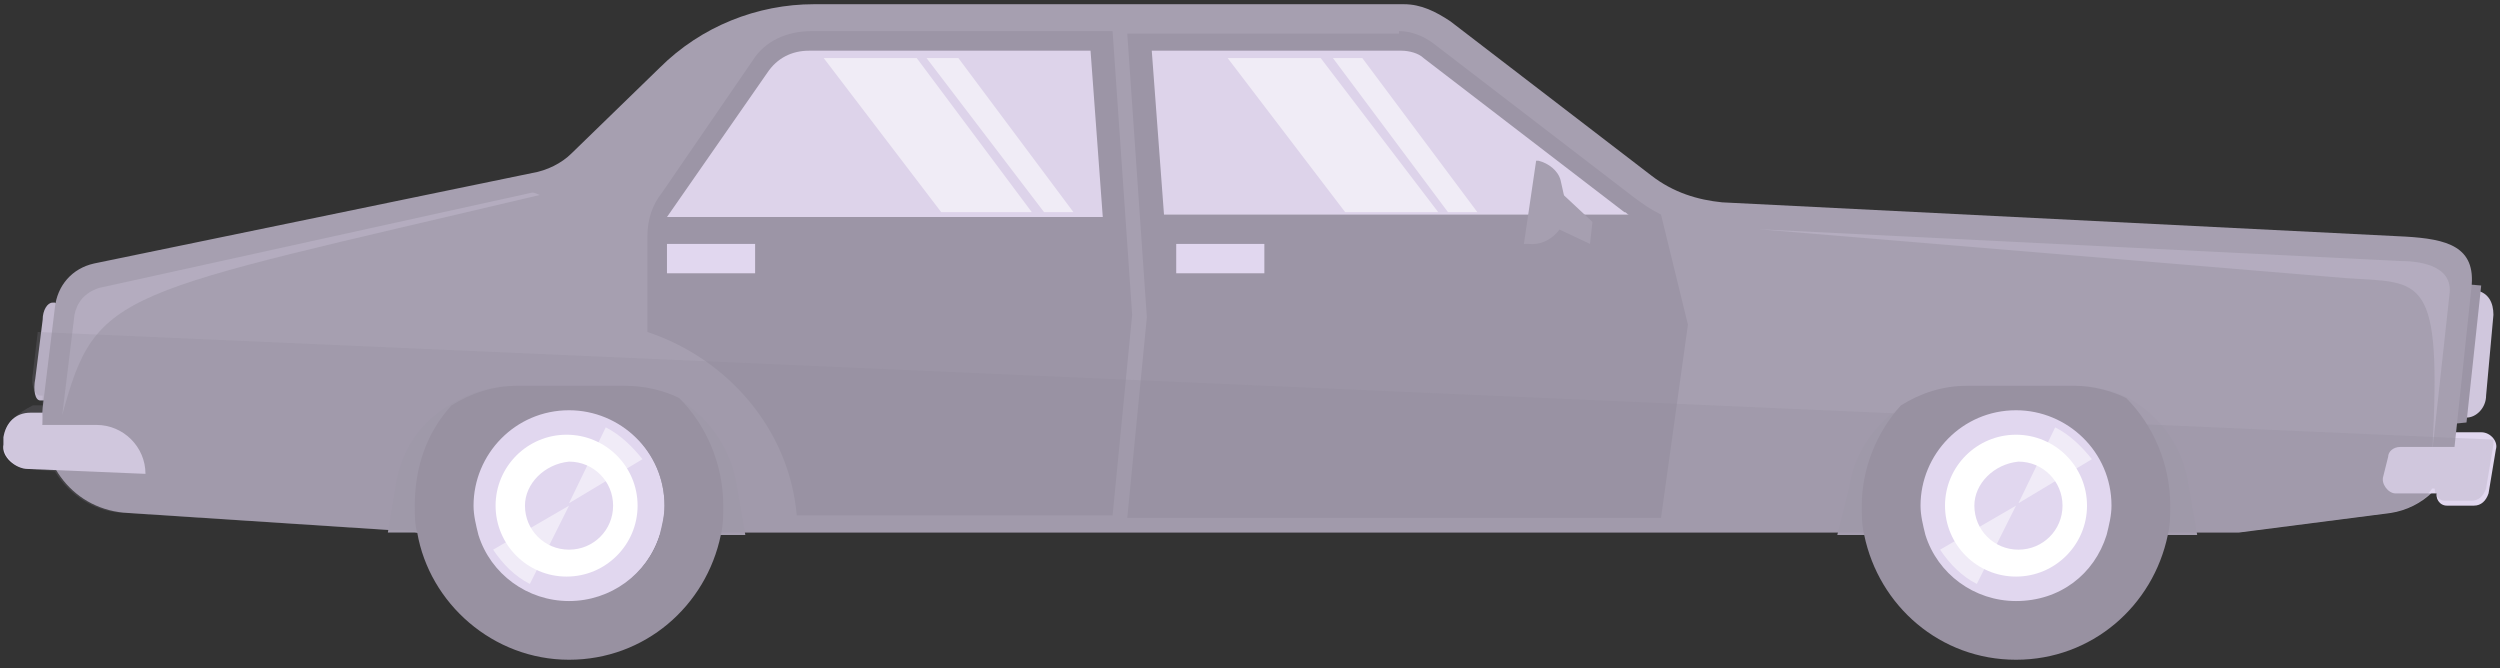 <svg width="247" height="66" viewBox="0 0 247 66" fill="none" xmlns="http://www.w3.org/2000/svg">
<rect x="0" y="0" width="247" height="66" fill="#333333" stroke="none"/>
<path d="M3.973 39.566H4.457C4.941 39.566 5.425 38.842 5.425 37.875L6.15 32.075C6.15 31.108 5.908 30.142 5.425 29.9H5.183C4.699 29.9 4.215 30.625 4.215 31.592L3.489 37.392C3.248 38.6 3.489 39.566 3.973 39.566Z" fill="#C1B8CD"/>
<path d="M241.997 41.5L243.69 41.258C244.658 41.258 245.626 40.291 245.626 39.083L246.351 31.108C246.351 29.9 245.868 28.933 244.658 28.692L243.69 28.45L241.997 41.5Z" fill="#D0C7DD"/>
<path d="M241.272 41.983L243.691 41.741L245.143 28.208L242.24 27.966L241.272 41.983Z" fill="#9C95A6"/>
<path d="M241.756 49.958H244.417C245.143 49.958 245.626 49.474 245.868 48.749L246.594 44.399C246.836 43.674 246.11 42.708 245.143 42.708H241.514L240.789 48.508C240.547 49.233 241.03 49.958 241.756 49.958Z" fill="#E1D7EF"/>
<path d="M12.68 50.683L38.562 52.374H40.014L43.158 52.616H221.194L236.192 50.683C239.336 50.199 241.997 47.783 242.481 44.4L244.174 28.45C244.658 24.342 241.755 23.617 237.643 23.375L170.154 19.992C167.735 19.75 165.316 19.025 163.139 17.333L143.304 2.109C141.852 1.142 140.401 0.417 138.708 0.417H80.41C74.847 0.417 69.283 2.592 65.171 6.7L56.463 15.159C55.495 16.125 54.044 16.85 52.592 17.092L9.293 26.033C7.116 26.517 5.664 28.208 5.423 30.383L4.213 40.291C3.729 45.849 7.358 50.441 12.68 50.683Z" fill="#A69FB0"/>
<path opacity="0.2" d="M173.784 22.649L237.161 25.791C238.612 25.791 242.483 26.033 241.999 29.174L240.306 44.641C241.273 26.999 239.338 27.966 231.839 27.483L173.784 22.649Z" fill="#EDE3FC"/>
<path opacity="0.2" d="M6.148 41.016L7.358 31.108C7.6 29.9 8.326 28.933 9.777 28.45L52.593 19.025C52.834 19.025 53.318 19.267 53.318 19.267C11.47 29.175 9.535 28.45 6.148 41.016Z" fill="#EDE3FC"/>
<path d="M138.225 3.075C139.434 3.075 140.644 3.558 141.611 4.283L161.447 19.508C162.414 20.233 163.14 20.716 164.108 21.2L166.768 32.075L164.108 51.166H111.374L113.309 31.349L111.374 3.317H138.225V3.075Z" fill="#9C95A6"/>
<path d="M113.794 5.009H138.467C139.193 5.009 140.161 5.25 140.644 5.734L160.48 20.958C160.722 20.958 160.722 21.2 160.964 21.2H115.003L113.794 5.009Z" fill="#DDD3EA"/>
<path d="M74.365 5.975C75.574 4.042 77.751 3.075 80.17 3.075H109.923L111.858 31.108L109.923 50.924H78.719C77.993 42.466 71.945 35.458 63.963 32.8V23.375C63.963 21.683 64.447 20.233 65.414 19.025L74.365 5.975Z" fill="#9C95A6"/>
<path d="M75.814 7.184C76.782 5.734 78.233 5.009 79.927 5.009H107.745L108.954 21.442H65.897L75.814 7.184Z" fill="#DDD3EA"/>
<path d="M124.919 24.1H116.211V27H124.919V24.1Z" fill="#E1D7EF"/>
<path d="M74.605 24.1H65.897V27H74.605V24.1Z" fill="#E1D7EF"/>
<path d="M4.213 40.774V41.983H9.535C12.196 41.983 14.373 44.157 14.373 46.816L2.762 46.333C1.553 46.333 0.101 45.124 0.343 43.916C0.343 43.674 0.343 43.432 0.343 43.191C0.585 41.741 1.553 40.774 3.004 40.774H4.213Z" fill="#E1D7EF"/>
<path d="M236.677 48.749H243.692C244.417 48.749 244.901 48.266 244.901 47.783L245.385 45.849C245.627 45.124 244.901 44.158 244.176 44.158H237.161C236.435 44.158 235.951 44.641 235.951 45.124L235.467 47.058C235.225 47.783 235.951 48.749 236.677 48.749Z" fill="#E1D7EF"/>
<path d="M152.98 22.167L157.093 24.1L157.334 21.925L153.706 18.542L152.98 22.167Z" fill="#A69FB0"/>
<path d="M151.77 15.883H152.012C152.98 16.125 153.947 16.85 154.189 17.817L154.673 19.992C155.156 22.167 153.221 24.342 151.044 24.1H150.561L151.77 15.883Z" fill="#A69FB0"/>
<path d="M181.524 52.858H217.083L216.116 47.3C215.39 43.675 213.213 41.017 210.31 39.325C208.859 38.6 206.924 38.117 205.23 38.117H194.587C192.168 38.117 189.991 38.842 188.056 40.05C185.395 41.742 183.218 44.641 182.734 48.025L181.524 52.858Z" fill="#A49DAE"/>
<path d="M38.321 52.616H39.773H40.982L42.917 52.858H73.638L72.671 47.3C71.945 43.916 69.768 41.017 66.865 39.325C65.414 38.6 63.478 38.117 61.543 38.117H50.9C48.481 38.117 46.304 38.842 44.369 40.05C41.466 41.742 39.531 44.641 39.047 48.266L38.321 52.616Z" fill="#A49DAE"/>
<g opacity="0.75">
<path opacity="0.75" d="M130.482 5.734L142.093 20.959H132.901L121.29 5.734H130.482Z" fill="white"/>
<path opacity="0.75" d="M134.593 5.734L145.962 20.959H143.06L131.69 5.734H134.593Z" fill="white"/>
</g>
<g opacity="0.75">
<path opacity="0.75" d="M90.571 5.734L101.94 20.959H92.99L81.379 5.734H90.571Z" fill="white"/>
<path opacity="0.75" d="M94.686 5.734L106.055 20.959H103.152L91.541 5.734H94.686Z" fill="white"/>
</g>
<path opacity="0.2" d="M0.342 43.191C0.342 43.433 0.342 43.674 0.342 43.916C0.342 45.124 1.551 46.333 2.761 46.333L5.422 46.574C6.873 48.991 9.534 50.683 12.437 50.683L38.32 52.374H39.771L42.916 52.616H73.636H181.28H216.839H220.952L235.949 50.683C237.642 50.441 239.336 49.716 240.303 48.266H240.545C240.545 48.991 241.029 49.474 241.513 49.474H244.174C244.899 49.474 245.383 48.991 245.625 48.266L246.351 43.916C246.351 43.674 246.351 43.674 246.351 43.433L3.728 32.8L3.245 36.908C3.003 38.116 3.486 39.083 3.97 39.083H4.212V40.05H3.245C1.793 40.775 0.584 41.741 0.342 43.191Z" fill="#8E8796"/>
<path d="M189.506 49.957C189.506 55.274 193.86 59.624 199.182 59.624C204.503 59.624 208.858 55.274 208.858 49.957C208.858 44.641 204.503 40.291 199.182 40.291C193.86 40.291 189.506 44.641 189.506 49.957Z" fill="#E1D7EF"/>
<path d="M183.942 49.958C183.942 50.925 183.942 51.891 184.184 52.858C185.636 59.866 191.683 65.183 199.182 65.183C206.681 65.183 212.728 59.866 214.179 52.858C214.421 51.891 214.421 50.925 214.421 49.958C214.421 45.85 212.728 41.983 210.067 39.325C208.616 38.6 206.681 38.117 204.987 38.117H194.344C191.925 38.117 189.748 38.842 187.813 40.05C185.394 42.708 183.942 46.333 183.942 49.958ZM199.182 59.383C195.07 59.383 191.441 56.724 190.232 52.858C189.99 51.891 189.748 50.925 189.748 49.958C189.748 44.883 193.86 40.533 199.182 40.533C204.262 40.533 208.616 44.641 208.616 49.958C208.616 50.925 208.374 51.891 208.132 52.858C206.923 56.724 203.536 59.383 199.182 59.383Z" fill="#9891A1"/>
<path d="M192.167 49.958C192.167 53.824 195.312 56.966 199.182 56.966C203.052 56.966 206.197 53.824 206.197 49.958C206.197 46.091 203.052 42.95 199.182 42.95C195.312 42.95 192.167 46.091 192.167 49.958Z" fill="white"/>
<path d="M195.067 49.957C195.067 52.374 197.003 54.307 199.421 54.307C201.84 54.307 203.776 52.374 203.776 49.957C203.776 47.541 201.84 45.608 199.421 45.608C197.003 45.849 195.067 47.782 195.067 49.957Z" fill="#E1D7EF"/>
<path opacity="0.5" d="M203.051 42.224C204.503 42.949 205.712 44.157 206.68 45.366L199.423 49.716L203.051 42.224Z" fill="white"/>
<path opacity="0.5" d="M199.181 49.958L195.31 57.691C193.859 56.966 192.649 55.758 191.682 54.308L199.181 49.958Z" fill="white"/>
<path d="M46.303 49.957C46.303 55.274 50.657 59.624 55.979 59.624C61.3 59.624 65.654 55.274 65.654 49.957C65.654 44.641 61.3 40.291 55.979 40.291C50.657 40.291 46.303 44.641 46.303 49.957Z" fill="#E1D7EF"/>
<path d="M40.98 49.958C40.98 50.925 40.98 51.891 41.222 52.616C42.432 59.624 48.721 65.183 56.22 65.183C63.719 65.183 69.766 59.866 71.217 52.858C71.459 51.891 71.459 50.925 71.459 49.958C71.459 45.85 69.766 41.983 67.105 39.325C65.654 38.6 63.719 38.117 61.783 38.117H51.14C48.721 38.117 46.544 38.842 44.609 40.05C42.19 42.708 40.98 46.091 40.98 49.958ZM56.22 59.383C52.108 59.383 48.479 56.724 47.27 52.858C47.028 51.891 46.786 50.925 46.786 49.958C46.786 44.883 50.898 40.533 56.22 40.533C61.3 40.533 65.654 44.641 65.654 49.958C65.654 50.925 65.412 51.891 65.17 52.858C63.961 56.724 60.332 59.383 56.22 59.383Z" fill="#9891A1"/>
<path d="M48.964 49.958C48.964 53.824 52.108 56.966 55.979 56.966C59.849 56.966 62.994 53.824 62.994 49.958C62.994 46.091 59.849 42.95 55.979 42.95C52.108 42.95 48.964 46.091 48.964 49.958Z" fill="white"/>
<path d="M51.866 49.957C51.866 52.374 53.801 54.307 56.22 54.307C58.639 54.307 60.575 52.374 60.575 49.957C60.575 47.541 58.639 45.608 56.22 45.608C53.801 45.849 51.866 47.782 51.866 49.957Z" fill="#E1D7EF"/>
<path opacity="0.5" d="M59.848 42.224C61.3 42.949 62.509 44.157 63.477 45.366L56.22 49.716L59.848 42.224Z" fill="white"/>
<path opacity="0.5" d="M56.22 49.958L52.35 57.691C50.899 56.966 49.689 55.758 48.722 54.308L56.22 49.958Z" fill="white"/>
</svg>
